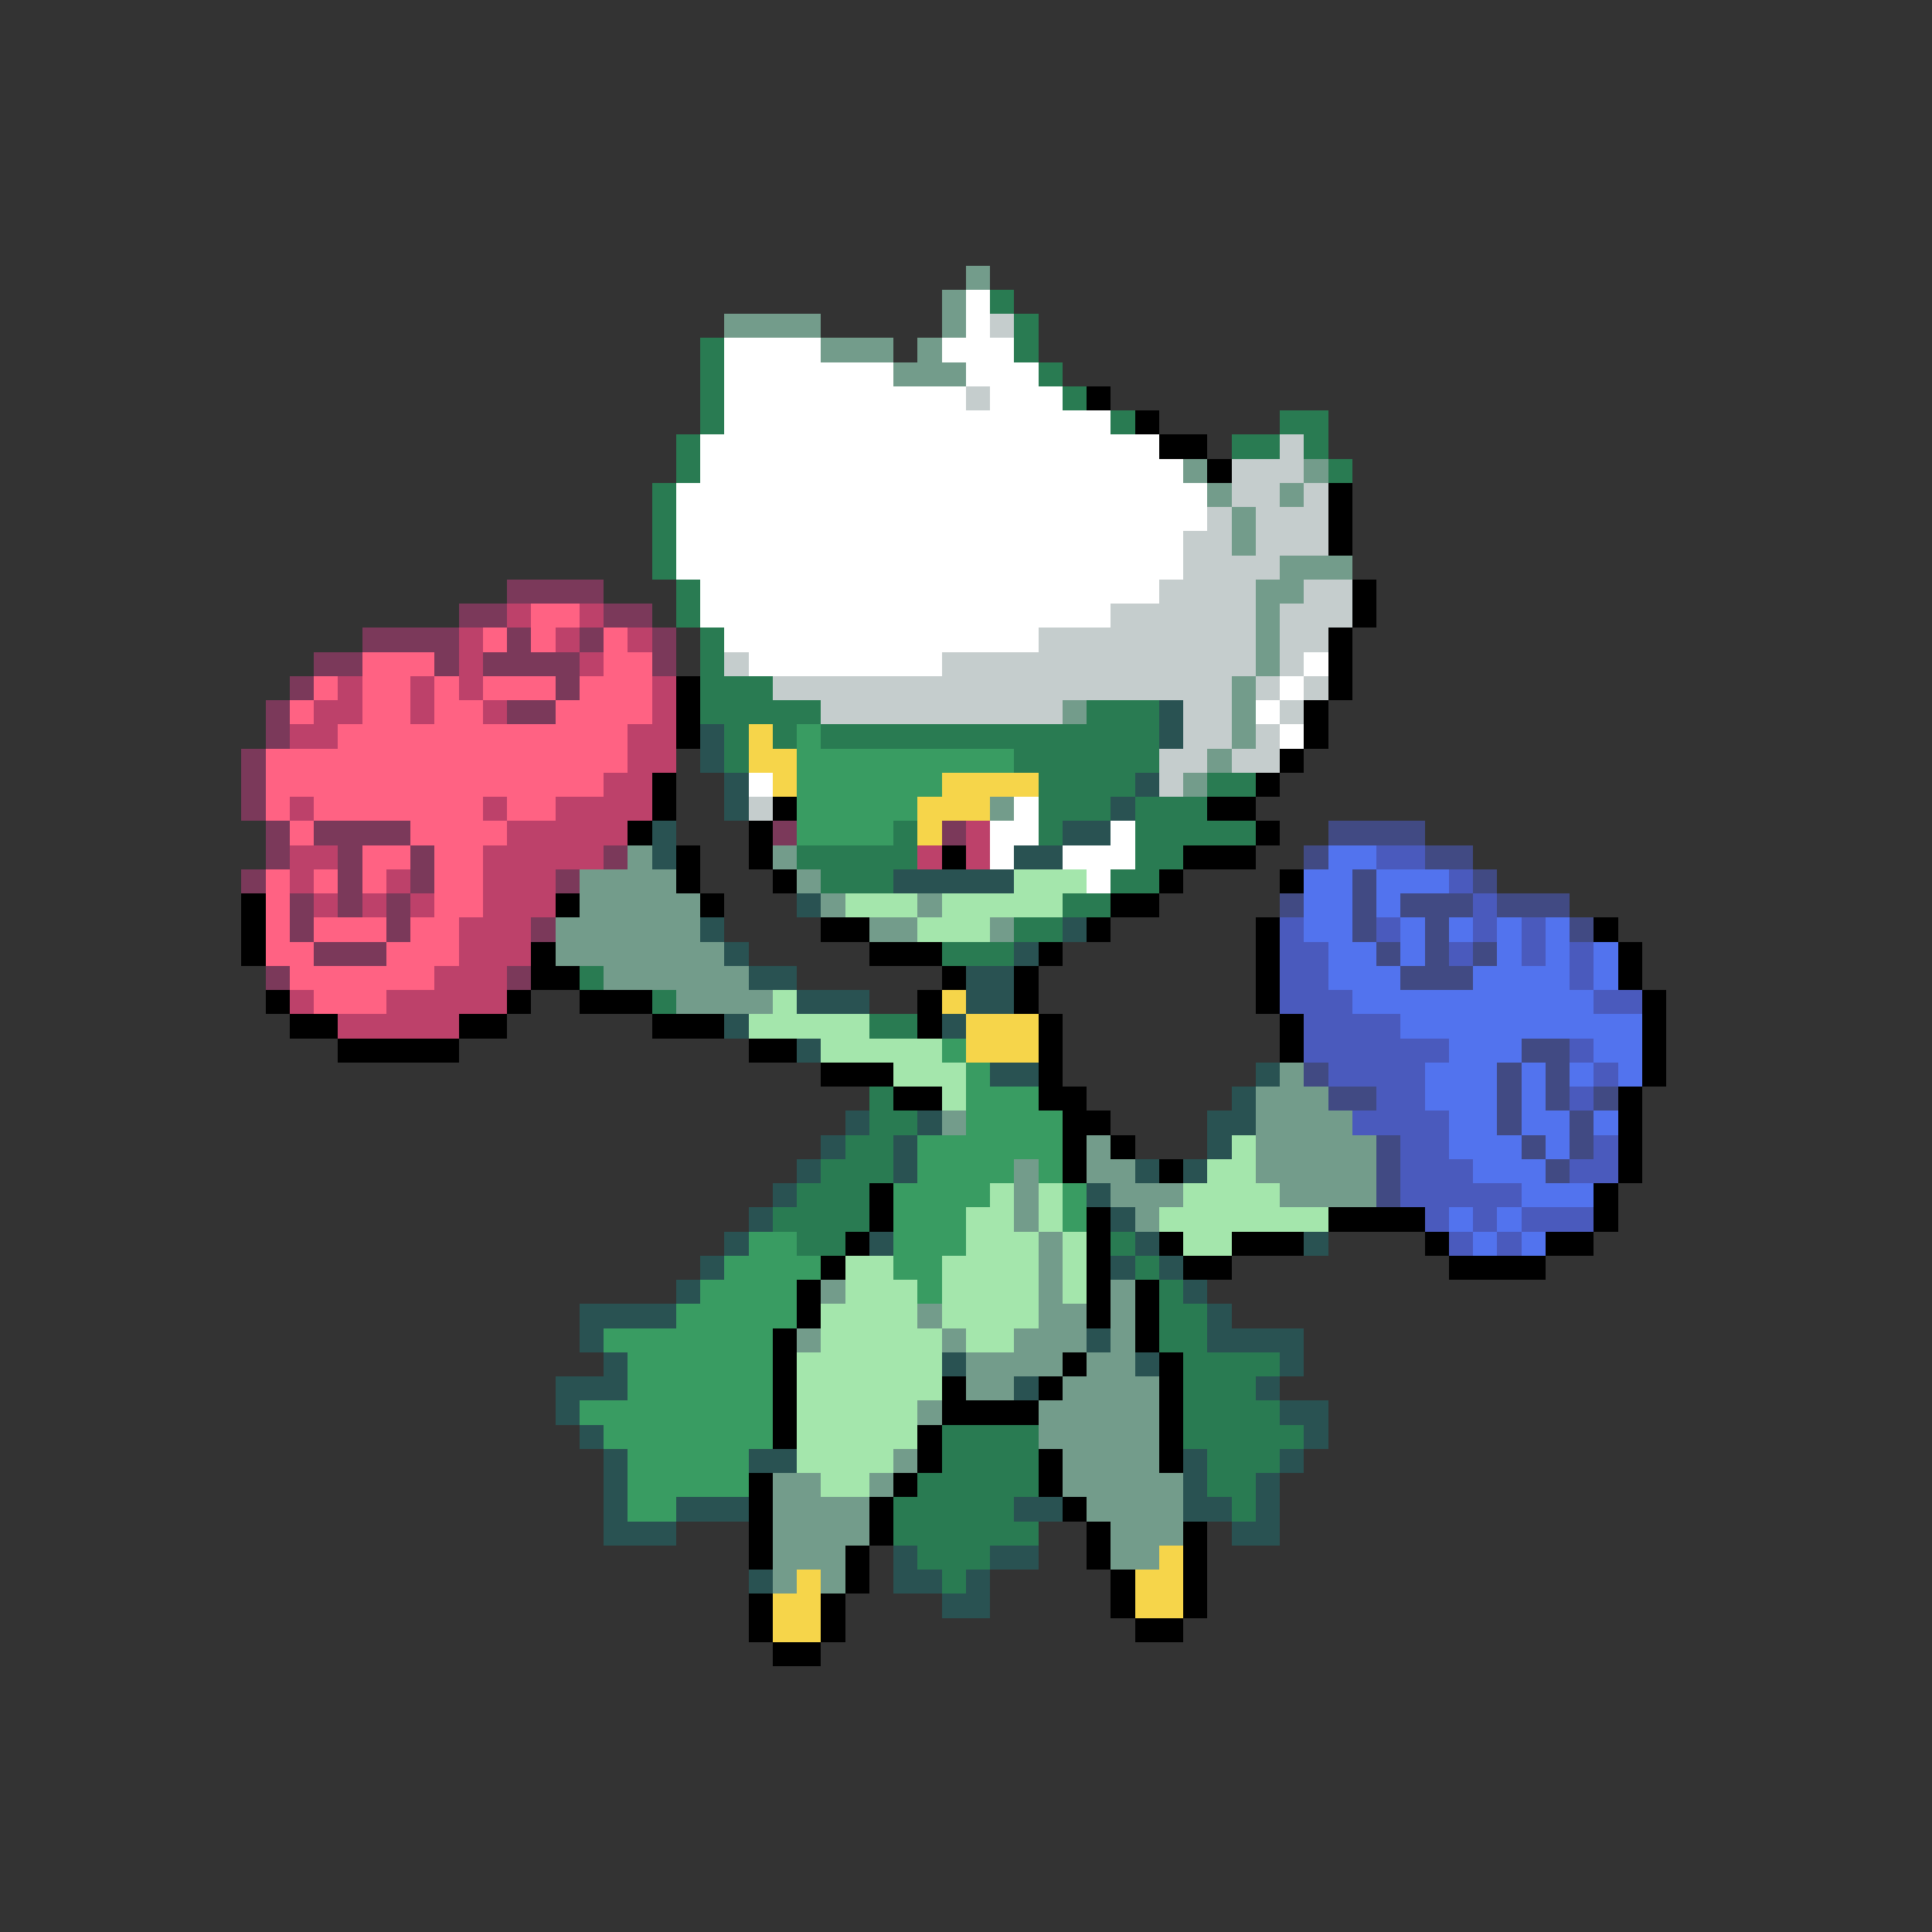 <svg xmlns="http://www.w3.org/2000/svg" viewBox="0 -0.5 80 80" shape-rendering="crispEdges">
<rect x="0" y="-0.5" width="80" height="80" fill="#333333" stroke="none"/>
<path stroke="#739c8b" d="M40 11h1M39 12h1M30 13h4M39 13h1M34 14h3M38 14h1M37 15h3M49 19h1M54 19h1M50 20h1M53 20h1M51 21h1M51 22h1M53 23h3M52 24h2M52 25h1M52 26h1M52 27h1M51 28h1M44 29h1M51 29h1M51 30h1M50 31h1M49 32h1M41 33h1M26 35h1M32 35h1M24 36h4M33 36h1M24 37h5M34 37h1M38 37h1M23 38h6M36 38h2M41 38h1M23 39h7M25 40h6M28 41h4M53 44h1M52 45h3M39 46h1M52 46h4M45 47h1M52 47h5M42 48h1M45 48h2M52 48h5M42 49h1M46 49h3M53 49h4M42 50h1M47 50h1M43 51h1M43 52h1M34 53h1M43 53h1M46 53h1M38 54h1M43 54h2M46 54h1M33 55h1M39 55h1M42 55h3M46 55h1M40 56h4M45 56h2M40 57h2M44 57h4M38 58h1M43 58h5M43 59h5M37 60h1M44 60h4M32 61h2M36 61h1M44 61h5M32 62h4M45 62h4M32 63h4M46 63h3M32 64h3M46 64h2M32 65h1M34 65h1" />
<path stroke="#ffffff" d="M40 12h1M40 13h1M30 14h4M39 14h3M30 15h7M40 15h3M30 16h10M41 16h3M30 17h16M29 18h19M29 19h20M28 20h22M28 21h22M28 22h21M28 23h21M29 24h19M29 25h17M30 26h13M31 27h8M54 27h1M53 28h1M52 29h1M53 30h1M31 32h1M42 33h1M41 34h2M46 34h1M41 35h1M44 35h3M45 36h1" />
<path stroke="#297b52" d="M41 12h1M42 13h1M29 14h1M42 14h1M29 15h1M43 15h1M29 16h1M44 16h1M29 17h1M46 17h1M53 17h2M28 18h1M51 18h2M54 18h1M28 19h1M55 19h1M27 20h1M27 21h1M27 22h1M27 23h1M28 24h1M28 25h1M29 26h1M29 27h1M29 28h3M29 29h5M45 29h3M30 30h1M32 30h1M34 30h14M30 31h1M42 31h6M43 32h4M50 32h2M43 33h3M47 33h3M37 34h1M43 34h1M47 34h5M33 35h5M47 35h2M34 36h3M46 36h2M44 37h2M42 38h2M39 39h3M24 40h1M27 41h1M36 42h2M36 45h1M36 46h2M35 47h2M34 48h3M33 49h3M32 50h4M33 51h2M46 51h1M47 52h1M48 53h1M48 54h2M48 55h2M49 56h4M49 57h3M49 58h4M39 59h4M49 59h5M39 60h4M50 60h3M38 61h5M50 61h2M37 62h5M51 62h1M37 63h6M38 64h3M39 65h1" />
<path stroke="#c5cdcd" d="M41 13h1M40 16h1M53 18h1M51 19h3M51 20h2M54 20h1M50 21h1M52 21h3M49 22h2M52 22h3M49 23h4M48 24h4M54 24h2M46 25h6M53 25h3M43 26h9M53 26h2M30 27h1M39 27h13M53 27h1M32 28h19M52 28h1M54 28h1M34 29h10M49 29h2M53 29h1M49 30h2M52 30h1M48 31h2M51 31h2M48 32h1M31 33h1" />
<path stroke="#000000" d="M45 16h1M47 17h1M48 18h2M50 19h1M55 20h1M55 21h1M55 22h1M56 24h1M56 25h1M55 26h1M55 27h1M28 28h1M55 28h1M28 29h1M54 29h1M28 30h1M54 30h1M53 31h1M27 32h1M52 32h1M27 33h1M32 33h1M50 33h2M26 34h1M31 34h1M52 34h1M28 35h1M31 35h1M39 35h1M49 35h3M28 36h1M32 36h1M48 36h1M53 36h1M10 37h1M23 37h1M29 37h1M46 37h2M10 38h1M34 38h2M45 38h1M52 38h1M66 38h1M10 39h1M22 39h1M36 39h3M43 39h1M52 39h1M67 39h1M22 40h2M39 40h1M42 40h1M52 40h1M67 40h1M11 41h1M21 41h1M24 41h3M38 41h1M42 41h1M52 41h1M68 41h1M12 42h2M19 42h2M27 42h3M38 42h1M43 42h1M53 42h1M68 42h1M14 43h5M31 43h2M43 43h1M53 43h1M68 43h1M34 44h3M43 44h1M68 44h1M37 45h2M43 45h2M67 45h1M44 46h2M67 46h1M44 47h1M46 47h1M67 47h1M44 48h1M48 48h1M67 48h1M36 49h1M66 49h1M36 50h1M45 50h1M55 50h4M66 50h1M35 51h1M45 51h1M48 51h1M51 51h3M59 51h1M64 51h2M34 52h1M45 52h1M49 52h2M60 52h4M33 53h1M45 53h1M47 53h1M33 54h1M45 54h1M47 54h1M32 55h1M47 55h1M32 56h1M44 56h1M48 56h1M32 57h1M39 57h1M43 57h1M48 57h1M32 58h1M39 58h4M48 58h1M32 59h1M38 59h1M48 59h1M38 60h1M43 60h1M48 60h1M31 61h1M37 61h1M43 61h1M31 62h1M36 62h1M44 62h1M31 63h1M36 63h1M45 63h1M49 63h1M31 64h1M35 64h1M45 64h1M49 64h1M35 65h1M46 65h1M49 65h1M31 66h1M34 66h1M46 66h1M49 66h1M31 67h1M34 67h1M47 67h2M32 68h2" />
<path stroke="#7b395a" d="M21 24h4M19 25h2M25 25h2M15 26h4M21 26h1M24 26h1M27 26h1M13 27h2M18 27h1M20 27h4M27 27h1M12 28h1M23 28h1M11 29h1M21 29h2M11 30h1M10 31h1M10 32h1M10 33h1M11 34h1M13 34h4M32 34h1M39 34h1M11 35h1M14 35h1M17 35h1M25 35h1M10 36h1M14 36h1M17 36h1M23 36h1M12 37h1M14 37h1M16 37h1M12 38h1M16 38h1M22 38h1M13 39h3M11 40h1M21 40h1" />
<path stroke="#bd416a" d="M21 25h1M24 25h1M19 26h1M23 26h1M26 26h1M19 27h1M24 27h1M14 28h1M17 28h1M19 28h1M27 28h1M13 29h2M17 29h1M20 29h1M27 29h1M12 30h2M26 30h2M26 31h2M25 32h2M12 33h1M20 33h1M23 33h4M21 34h5M40 34h1M12 35h2M20 35h5M38 35h1M40 35h1M12 36h1M16 36h1M20 36h3M13 37h1M15 37h1M17 37h1M20 37h3M19 38h3M19 39h3M18 40h3M12 41h1M16 41h5M14 42h5" />
<path stroke="#ff6283" d="M22 25h2M20 26h1M22 26h1M25 26h1M15 27h3M25 27h2M13 28h1M15 28h2M18 28h1M20 28h3M24 28h3M12 29h1M15 29h2M18 29h2M23 29h4M14 30h12M11 31h15M11 32h14M11 33h1M13 33h7M21 33h2M12 34h1M17 34h4M15 35h2M18 35h2M11 36h1M13 36h1M15 36h1M18 36h2M11 37h1M18 37h2M11 38h1M13 38h3M17 38h2M11 39h2M16 39h3M12 40h6M13 41h3" />
<path stroke="#295252" d="M48 29h1M29 30h1M48 30h1M29 31h1M30 32h1M47 32h1M30 33h1M46 33h1M27 34h1M44 34h2M27 35h1M42 35h2M37 36h5M33 37h1M29 38h1M44 38h1M30 39h1M42 39h1M31 40h2M40 40h2M33 41h3M40 41h2M30 42h1M39 42h1M33 43h1M41 44h2M52 44h1M51 45h1M35 46h1M38 46h1M50 46h2M34 47h1M37 47h1M50 47h1M33 48h1M37 48h1M47 48h1M49 48h1M32 49h1M45 49h1M31 50h1M46 50h1M30 51h1M36 51h1M47 51h1M54 51h1M29 52h1M46 52h1M48 52h1M28 53h1M49 53h1M24 54h4M50 54h1M24 55h1M45 55h1M50 55h4M25 56h1M39 56h1M47 56h1M53 56h1M23 57h3M42 57h1M52 57h1M23 58h1M53 58h2M24 59h1M54 59h1M25 60h1M31 60h2M49 60h1M53 60h1M25 61h1M49 61h1M52 61h1M25 62h1M28 62h3M42 62h2M49 62h2M52 62h1M25 63h3M51 63h2M37 64h1M41 64h2M31 65h1M37 65h2M40 65h1M39 66h2" />
<path stroke="#f6d54a" d="M31 30h1M31 31h2M32 32h1M39 32h4M38 33h3M38 34h1M39 41h1M40 42h3M40 43h3M48 64h1M33 65h1M47 65h2M32 66h2M47 66h2M32 67h2" />
<path stroke="#399c62" d="M33 30h1M33 31h9M33 32h6M33 33h5M33 34h4M39 43h1M40 44h1M40 45h3M40 46h4M38 47h6M38 48h4M43 48h1M37 49h4M44 49h1M37 50h3M44 50h1M31 51h2M37 51h3M30 52h4M37 52h2M29 53h4M38 53h1M28 54h5M25 55h7M26 56h6M26 57h6M24 58h8M25 59h7M26 60h5M26 61h5M26 62h2" />
<path stroke="#414a83" d="M55 34h4M54 35h1M59 35h2M56 36h1M61 36h1M53 37h1M56 37h1M58 37h3M62 37h3M56 38h1M59 38h1M65 38h1M57 39h1M59 39h1M61 39h1M58 40h3M63 43h2M54 44h1M62 44h1M64 44h1M55 45h2M62 45h1M64 45h1M66 45h1M62 46h1M65 46h1M57 47h1M63 47h1M65 47h1M57 48h1M64 48h1M57 49h1" />
<path stroke="#5273ee" d="M55 35h2M54 36h2M57 36h3M54 37h2M57 37h1M54 38h2M58 38h1M60 38h1M62 38h1M64 38h1M55 39h2M58 39h1M62 39h1M64 39h1M66 39h1M55 40h3M61 40h4M66 40h1M56 41h10M58 42h10M60 43h3M66 43h2M59 44h3M63 44h1M65 44h1M67 44h1M59 45h3M63 45h1M60 46h2M63 46h2M66 46h1M60 47h3M64 47h1M61 48h3M63 49h3M60 50h1M62 50h1M61 51h1M63 51h1" />
<path stroke="#4a5abd" d="M57 35h2M60 36h1M61 37h1M53 38h1M57 38h1M61 38h1M63 38h1M53 39h2M60 39h1M63 39h1M65 39h1M53 40h2M65 40h1M53 41h3M66 41h2M54 42h4M54 43h6M65 43h1M55 44h4M66 44h1M57 45h2M65 45h1M56 46h4M58 47h2M66 47h1M58 48h3M65 48h2M58 49h5M59 50h1M61 50h1M63 50h3M60 51h1M62 51h1" />
<path stroke="#a4e6ac" d="M42 36h3M35 37h3M39 37h5M38 38h3M32 41h1M31 42h5M34 43h5M37 44h3M39 45h1M51 47h1M50 48h2M41 49h1M43 49h1M49 49h4M40 50h2M43 50h1M48 50h7M40 51h3M44 51h1M49 51h2M35 52h2M39 52h4M44 52h1M35 53h3M39 53h4M44 53h1M34 54h4M39 54h4M34 55h5M40 55h2M33 56h6M33 57h6M33 58h5M33 59h5M33 60h4M34 61h2" />
</svg>